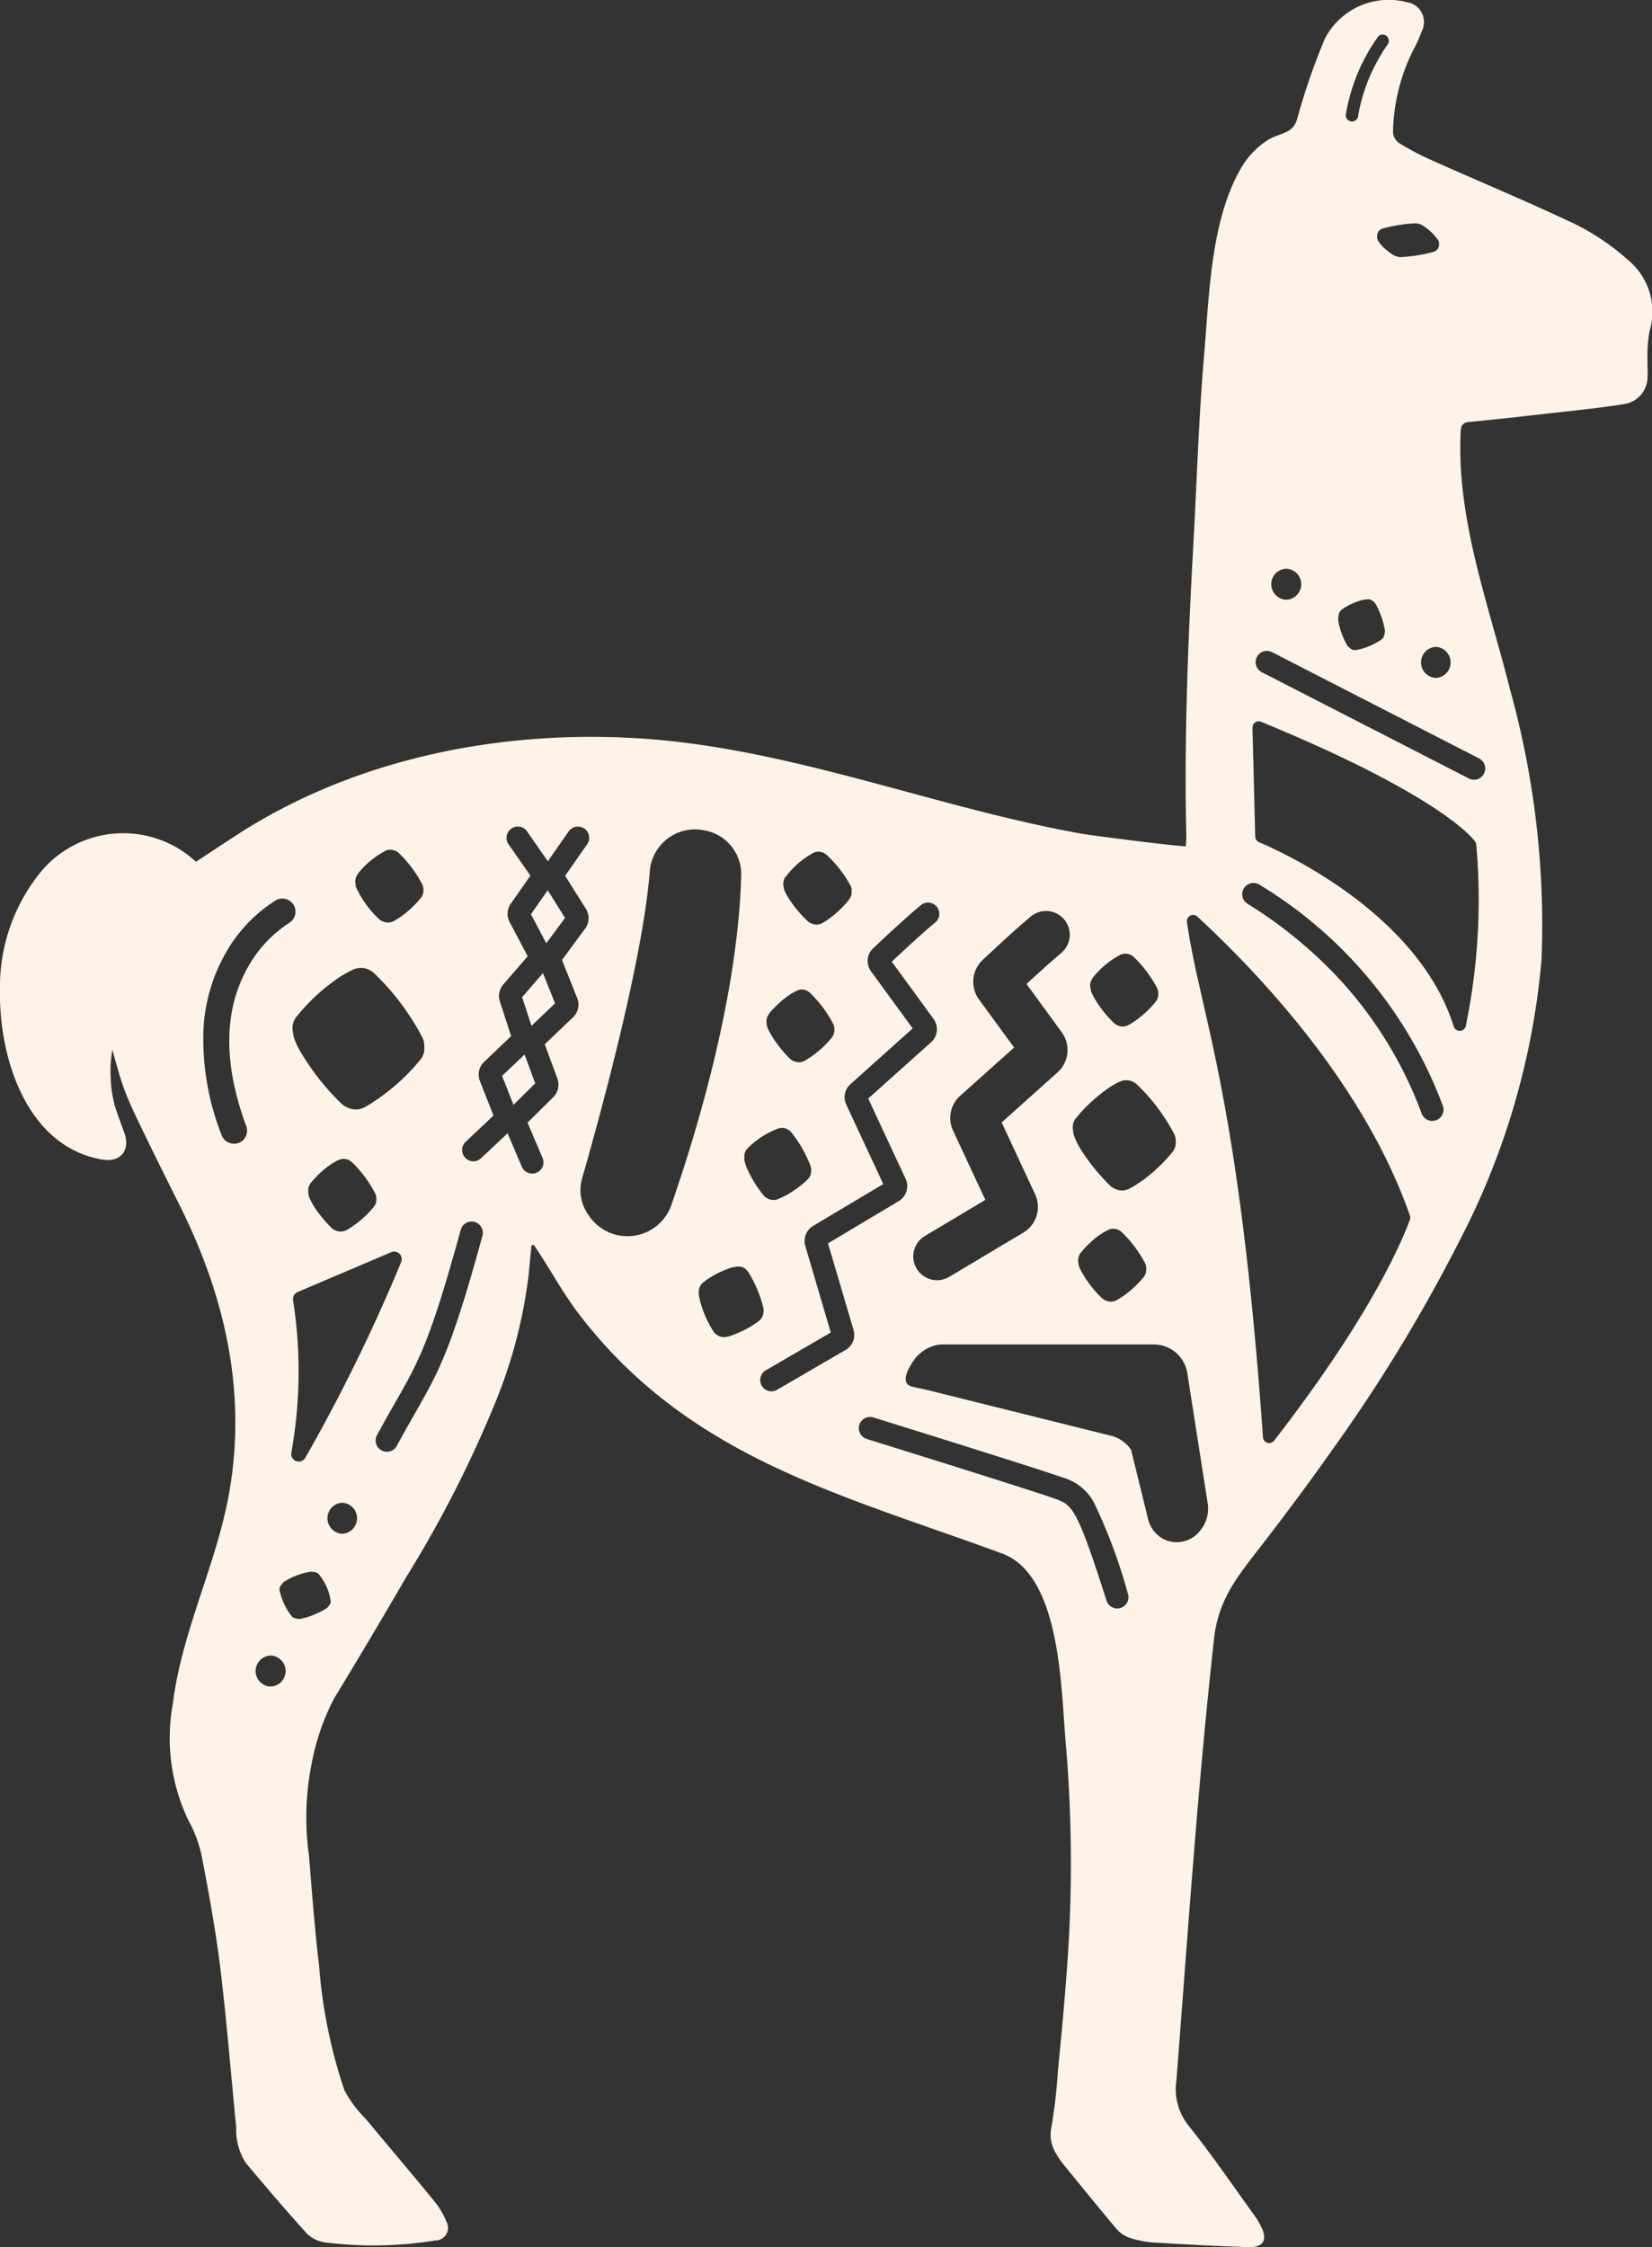 <svg xmlns="http://www.w3.org/2000/svg" xmlns:xlink="http://www.w3.org/1999/xlink" width="93.482" height="127.106" viewBox="0 0 93.482 127.106">
  <rect x="0" y="0" width="93.482" height="127.106" fill="#333333" stroke="none"/>
  <defs>
    <clipPath id="clip-path">
      <rect id="Rectangle_2311" data-name="Rectangle 2311" width="93.482" height="127.106" fill="#fff3e9"/>
    </clipPath>
  </defs>
  <g id="Group_36018" data-name="Group 36018" transform="translate(0 0)">
    <path id="Path_17773" data-name="Path 17773" d="M18.646,32.609l.868,1.644,1.062-1.436-.981-1.566Z" transform="translate(11.398 19.104)" fill="#fff3e9"/>
    <g id="Group_35767" data-name="Group 35767" transform="translate(0 0)">
      <g id="Group_35766" data-name="Group 35766" clip-path="url(#clip-path)">
        <path id="Path_17774" data-name="Path 17774" d="M93.321,18.8a3.794,3.794,0,0,0-1.207-4.106,13.729,13.729,0,0,0-2.875-1.966c-2.71-1.289-5.486-2.441-8.227-3.666a15.207,15.207,0,0,1-1.869-.986.818.818,0,0,1-.316-.633,10.808,10.808,0,0,1,1.112-4.547,8.11,8.11,0,0,0,.509-1.118,1.139,1.139,0,0,0-.859-1.66A4.067,4.067,0,0,0,74.965,2.2,37.423,37.423,0,0,0,73.387,6.78c-.24.794-.976.74-1.6,1.113A4.634,4.634,0,0,0,70.16,9.632C68.507,12.575,68.426,16.706,68.144,20c-.313,3.632-.421,7.275-.622,10.91-.3,5.445-.52,10.9-.392,16.353,0,.156-.014.316-.027.593,0,.087-5.361-.6-5.9-.7-8.448-1.51-16.551-4.885-25.177-5.4-7.849-.466-16.039,1.181-22.684,5.509-.751.488-1.5.985-2.249,1.479-.151-.126-.288-.245-.427-.359a6.064,6.064,0,0,0-8.353.927A10.272,10.272,0,0,0,0,55.99c-.073,3.785,1.481,8.875,5.8,9.6,1.026.172,1.577-.524,1.242-1.49-.166-.48-.354-.952-.509-1.436a6.564,6.564,0,0,1-.267-1.658,6.775,6.775,0,0,1,.093-1.626c.23.806.432,1.623.735,2.4.3.765.657,1.5,1.017,2.24q1,2.052,2.022,4.088c2.556,5.1,3.828,10.483,2.86,16.189-.7,4.122-2.686,7.871-3.21,12.054a10.789,10.789,0,0,0,.857,6.571,7.493,7.493,0,0,1,.765,2.011c.408,2.125.8,4.255,1.063,6.4.364,3,.6,6.01.9,9.017a3.419,3.419,0,0,0,.553,2.008c1.141,1.353,2.285,2.705,3.477,4.014a1.87,1.87,0,0,0,1.052.474,22.128,22.128,0,0,0,6.181-.116.719.719,0,0,0,.622-1.081,4.308,4.308,0,0,0-.67-1.134c-1.279-1.565-2.591-3.1-3.877-4.655a6.688,6.688,0,0,1-1.22-1.635,28.834,28.834,0,0,1-1.432-7.064c-.248-2.051-.4-4.117-.566-6.176a15.5,15.5,0,0,1,.158-5.287,13.231,13.231,0,0,1,1.271-3.648q2.062-3.386,4.051-6.814a66.461,66.461,0,0,0,5-9.758,27.889,27.889,0,0,0,1.943-7.34c.052-.562.108-1.13.163-1.7.047-.006.093-.01.139-.016.108.163.216.322.322.485.748,1.159,1.42,2.375,2.257,3.464,6.223,8.1,14.819,10.158,23.912,13.5,3.387,1.246,3.334,7.878,3.611,10.807a79.7,79.7,0,0,1,.021,13.184c-.131,1.768-.3,3.534-.474,5.3A29.7,29.7,0,0,1,59.5,120.3a2.014,2.014,0,0,0,.271,1.531,4.193,4.193,0,0,0,.324.493c1.017,1.247,2.03,2.5,3.068,3.729a1.744,1.744,0,0,0,.751.524,5.655,5.655,0,0,0,1.4.269c1.769.108,3.538.2,5.311.258.885.029,1.125-.408.72-1.194a4.371,4.371,0,0,0-.327-.549c-1.252-1.731-2.452-3.5-3.788-5.163a3.288,3.288,0,0,1-.661-2.512c.648-8.326,1.208-16.667,2.127-24.972.251-2.293,1.36-3.575,2.726-5.346,1.389-1.8,2.751-3.629,4.062-5.49a90.849,90.849,0,0,0,7.08-11.647,42.3,42.3,0,0,0,4.668-15.965,49.712,49.712,0,0,0-1.8-15.324c-1.192-4.758-3.005-9.5-2.781-14.481.016-.348.077-.549.467-.59q2.228-.222,4.454-.479c1.434-.164,2.871-.3,4.294-.53a1.554,1.554,0,0,0,1.363-1.577c.026-.295-.013-.593,0-.886a7.987,7.987,0,0,1,.1-1.6M81.249,38.346a.879.879,0,0,1,0-1.756.879.879,0,0,1,0,1.756M80.021,12.634c.031,0,.061,0,.089,0a.352.352,0,0,1,.058,0l.015,0,.044.01.113.032.013,0,.04.016.05.024a3.061,3.061,0,0,1,.93.856l0,0,.006.008.021.042.006.016a.319.319,0,0,1,.015.042l0,.015.008.044,0,.018,0,.044v.019l0,.026,0,.026,0,.023-.008.034,0,.016c0,.016-.011.034-.018.05l0,.008a.452.452,0,0,1-.227.224l0,0-.024.006-.021.01h0c-.192.055-.453.118-.738.169-.153.029-.313.053-.472.077l-.027,0-.027,0c-.2.026-.4.045-.578.053h-.023a.333.333,0,0,1-.056,0h-.01l-.024,0a.178.178,0,0,1-.042-.011l-.031-.01-.131-.04-.018,0-.023-.008-.014-.008-.031-.016-.013-.006c-.168-.1-.817-.549-.936-.939l0-.016a.451.451,0,0,1,0-.218l0-.019,0-.006a.452.452,0,0,1,.25-.3l.013,0,.04-.016h0c.14-.044.327-.09.533-.132l.013,0h0a7.618,7.618,0,0,1,1.244-.161M78,2.048a.354.354,0,0,1,.5.5A10.05,10.05,0,0,0,76.86,6.5a.354.354,0,1,1-.707,0A10.5,10.5,0,0,1,78,2.048M75.737,34.9l.029-.174a.366.366,0,0,1,.127-.214L75.9,34.5a2.974,2.974,0,0,1,.417-.261l.037-.019.068-.034.089-.04.019-.008a3.3,3.3,0,0,1,.308-.122l.029-.011.034-.011a1.608,1.608,0,0,1,.567-.093.349.349,0,0,1,.187.073l.023.018.068.053a.369.369,0,0,1,.085.1,4.56,4.56,0,0,1,.538,1.518.37.37,0,0,1,0,.073.33.33,0,0,1-.011.068l-.039.156a.369.369,0,0,1-.132.2,3.569,3.569,0,0,1-.664.372l-.029.011-.008,0a3.051,3.051,0,0,1-.79.23h-.039a.374.374,0,0,1-.227-.079l-.124-.106a.369.369,0,0,1-.077-.089,4.562,4.562,0,0,1-.474-1.233,1.651,1.651,0,0,1-.032-.306.229.229,0,0,1,.006-.058m-2.944-2.734a.878.878,0,0,1,0,1.755.878.878,0,0,1,0-1.755M61.816,55.326a5,5,0,0,1,1.561-1.31l.05-.023a.661.661,0,0,1,.432-.026l.023.006.035.011,0,0h0l.018.006.04.018.026.013.029.016.023.016.031.021.008,0a.407.407,0,0,1,.04.034c.063.055.131.121.2.193a7.12,7.12,0,0,1,1.015,1.35c.044.076.085.153.124.23l.008.018a.631.631,0,0,1,.056.182c0,.023.006.047.008.069l0,.035,0,.015v0a.684.684,0,0,1-.145.462c-.071.089-.156.187-.253.29a5.775,5.775,0,0,1-1.07.9c-.074.047-.15.09-.224.131a.676.676,0,0,1-.314.077c-.019,0-.039,0-.058,0a.623.623,0,0,1-.2-.047L63.247,58l-.034-.016a.626.626,0,0,1-.174-.118c-.064-.06-.143-.139-.23-.23l0,0,0,0a6.68,6.68,0,0,1-.9-1.207,2.188,2.188,0,0,1-.169-.372l-.008-.027a.207.207,0,0,1-.01-.034c0-.021-.01-.044-.013-.066v0l-.013-.1a.673.673,0,0,1,.129-.5m-.941,7.928a5.462,5.462,0,0,1,.356-.424,9.2,9.2,0,0,1,1.339-1.184l.042-.031.037-.026a4.157,4.157,0,0,1,.744-.427.4.4,0,0,1,.047-.018.882.882,0,0,1,.529-.011c.019.006.039.011.058.019l.023.01a.868.868,0,0,1,.211.118l.05.042c.018.016.037.034.055.053a10.835,10.835,0,0,1,2.066,2.759.787.787,0,0,1,.058.148l.006.019.006.031a.8.8,0,0,1,.023.151l0,.085,0,0v.081l0,.013a.878.878,0,0,1-.187.5,9.353,9.353,0,0,1-1.65,1.573l-.082.061-.008,0a6.321,6.321,0,0,1-.7.438.881.881,0,0,1-.1.043.842.842,0,0,1-.309.056.873.873,0,0,1-.335-.064l-.061-.026a.867.867,0,0,1-.272-.172,11.51,11.51,0,0,1-1.537-1.851,4.629,4.629,0,0,1-.525-1,.98.98,0,0,1-.034-.143l0-.024-.023-.166a.838.838,0,0,1-.006-.168v0c0-.023,0-.045.006-.068l0-.018a.84.84,0,0,1,.148-.364l.016-.023m.142,7.932c0-.018.006-.034.011-.052l0-.011a.667.667,0,0,1,.074-.174l0-.006.023-.034.014-.021v0a4.7,4.7,0,0,1,.5-.546l.026-.024.029-.027a4.107,4.107,0,0,1,1.052-.736.612.612,0,0,1,.129-.035.688.688,0,0,1,.364.029.243.243,0,0,1,.042.019.662.662,0,0,1,.177.113,6.939,6.939,0,0,1,1.275,1.656c.021.04.042.077.061.116a.757.757,0,0,1,.044.108l.006.023,0,.023a.546.546,0,0,1,.018.114v0l0,.053v.021a.715.715,0,0,1-.015.166l0,.011a.368.368,0,0,1-.013.045.655.655,0,0,1-.114.218,5.706,5.706,0,0,1-.67.693,4.817,4.817,0,0,1-.827.6l-.05.026a.671.671,0,0,1-.314.077.635.635,0,0,1-.237-.044l-.019-.006h0l-.037-.015-.032-.014a.566.566,0,0,1-.129-.079l-.048-.04-.016-.015A6.2,6.2,0,0,1,61.1,71.737c-.016-.042-.032-.082-.045-.121l0-.008a.512.512,0,0,1-.016-.053c0-.021-.01-.042-.013-.064l-.006-.063-.006-.044c0-.023,0-.045-.006-.068a.71.71,0,0,1,.008-.131M54.34,61.977l3.045-2.726L55.4,56.538a1.7,1.7,0,0,1,.206-2.24c.522-.488,1.83-1.711,2.709-2.444a1.344,1.344,0,1,1,1.724,2.062c-.572.479-1.357,1.192-1.95,1.743l1.992,2.73a1.7,1.7,0,0,1-.238,2.269L56.681,63.49l1.892,4.059a1.691,1.691,0,0,1-.669,2.174l-4.189,2.5a1.345,1.345,0,0,1-1.378-2.311l3.421-2.042-1.824-3.914a1.685,1.685,0,0,1,.406-1.982M44.463,49.591a4.914,4.914,0,0,1,1.56-1.349l.027-.013.058-.023a.677.677,0,0,1,.433.008.7.7,0,0,1,.155.079l.013.006.018.016.032.023.077.069a6.987,6.987,0,0,1,1.292,1.685.624.624,0,0,1,.064.179l0,.016,0,.031,0,.039v.016l0,.04c0,.019,0,.04,0,.06a.672.672,0,0,1-.137.4l0,0h0a5.656,5.656,0,0,1-1.413,1.278l-.011.008c-.032.018-.066.037-.1.058a.693.693,0,0,1-.57.035l-.039-.013c-.014-.008-.031-.013-.045-.023l-.013,0-.014-.008-.04-.023-.023-.018-.029-.018-.019-.018-.027-.023a6.67,6.67,0,0,1-1.194-1.479,2.136,2.136,0,0,1-.145-.313l-.008-.023-.011-.042-.006-.034-.006-.031,0-.026-.011-.076a.685.685,0,0,1,.024-.308.676.676,0,0,1,.1-.192M43.5,57.359a4.065,4.065,0,0,1,.359-.4,5.47,5.47,0,0,1,.72-.619l.019-.016.092-.063.039-.024.071-.045.04-.024.068-.04.021-.008a1.252,1.252,0,0,1,.182-.089A.431.431,0,0,1,45.17,56a.68.68,0,0,1,.427.011l0,0h0a.7.7,0,0,1,.1.052l.01,0,.021.014.034.021v0c.016.011.032.026.047.037a4.475,4.475,0,0,1,.322.327,7.015,7.015,0,0,1,1.018,1.449.706.706,0,0,1,.061.187l0,.011,0,.021.006.048v0l0,.027,0,.023v.019a.672.672,0,0,1-.145.441,5.511,5.511,0,0,1-1.547,1.318.659.659,0,0,1-.314.079.737.737,0,0,1-.256-.048l-.04-.018-.027-.013-.031-.013L44.859,60l-.037-.021a.638.638,0,0,1-.1-.076A6.439,6.439,0,0,1,43.5,58.287a2.017,2.017,0,0,1-.082-.2v0a.6.6,0,0,1-.029-.127l-.015-.1c0-.023,0-.042,0-.064a.664.664,0,0,1,.089-.361.763.763,0,0,1,.045-.071m-1.2,7.586a4.869,4.869,0,0,1,1.76-1.13.68.68,0,0,1,.458.037l.031.015.019.013a.576.576,0,0,1,.14.1l0,0a.474.474,0,0,1,.04.04l.071.085.06.074,0,.008a5.951,5.951,0,0,1,.437.643l.026.044c.013.023.026.042.037.063l.06.106,0,0a6.985,6.985,0,0,1,.314.643l.013.031.039.09c.018.045.034.089.05.132a.666.666,0,0,1,.039.277l0,.039,0,.015v0a.665.665,0,0,1-.2.438,5.272,5.272,0,0,1-.707.578,4.791,4.791,0,0,1-.988.541c-.029.011-.058.019-.087.029a.705.705,0,0,1-.483-.068l-.026-.018-.01,0-.019-.011a.693.693,0,0,1-.171-.145c-.039-.045-.084-.1-.131-.164a6.835,6.835,0,0,1-.828-1.41,2.422,2.422,0,0,1-.122-.388.4.4,0,0,1-.01-.061v0c0-.023,0-.042,0-.056v-.113c0-.021,0-.04,0-.058s0-.04.006-.06a.671.671,0,0,1,.139-.313l.008-.011.034-.037M20.23,49.445h0l0,0a4.916,4.916,0,0,1,1.61-1.333.656.656,0,0,1,.491,0,.293.293,0,0,1,.048.018l.01,0a.6.6,0,0,1,.16.106,5.636,5.636,0,0,1,.527.561,6.9,6.9,0,0,1,.812,1.213.688.688,0,0,1,.073.267v0l0,.053v.061l0,.011a.672.672,0,0,1-.142.385l0,0-.021.026a5.973,5.973,0,0,1-.86.846,4.479,4.479,0,0,1-.638.43l-.027.016v0a.7.7,0,0,1-.314.077h-.006c-.019,0-.04,0-.06,0h0a.647.647,0,0,1-.189-.047l-.039-.014-.047-.023-.01,0-.006,0-.047-.026a.769.769,0,0,1-.1-.077,5.843,5.843,0,0,1-1.31-1.814l-.011-.04-.006-.023,0-.026-.006-.039,0-.027-.011-.077a.677.677,0,0,1,.127-.493l0,0m-.849,5.712a4.714,4.714,0,0,1,.648-.345,1.034,1.034,0,0,1,.151-.048,1.075,1.075,0,0,1,.511.01c.032.01.064.018.1.029l.058.027a1.021,1.021,0,0,1,.277.174,13.694,13.694,0,0,1,1.911,2.246,12.987,12.987,0,0,1,.857,1.424c.01.019.018.04.026.06l.018.042.013.037c.006.023.015.042.019.064s.01.04.015.061l.008.044a.307.307,0,0,1,0,.04c0,.023.006.047.008.069l0,.05,0,.063h0a1.058,1.058,0,0,1,0,.161l0,.031,0,.018a1.241,1.241,0,0,1-.037.171,1.106,1.106,0,0,1-.176.334,11.733,11.733,0,0,1-2.952,2.58l-.226.127a1.057,1.057,0,0,1-.881.04l-.081-.034-.047-.021a.852.852,0,0,1-.2-.122l-.013-.01c-.021-.018-.042-.032-.061-.052-.055-.052-.114-.11-.179-.172a14.18,14.18,0,0,1-2.225-2.9,4.253,4.253,0,0,1-.284-.635.943.943,0,0,1-.039-.158l-.006-.042L16.56,58.3a1.042,1.042,0,0,1,.2-.769,11.058,11.058,0,0,1,2.623-2.373M16.587,73.569a.432.432,0,0,1,.238-.479l5.3-2.256a.428.428,0,0,1,.574.556,96.868,96.868,0,0,1-5.43,11.078.427.427,0,0,1-.781-.314,26.041,26.041,0,0,0,.1-8.585m4.624-5.408,0,.006a.721.721,0,0,1-.063.1A5.614,5.614,0,0,1,19.6,69.584a1.068,1.068,0,0,1-.1.039.652.652,0,0,1-.214.037.622.622,0,0,1-.171-.023l-.024,0-.008,0-.053-.019-.039-.016a.23.23,0,0,1-.045-.021l-.011,0-.018-.01-.035-.019a.786.786,0,0,1-.1-.077,6.887,6.887,0,0,1-.7-.79l-.006-.008a.315.315,0,0,1-.027-.037,3.865,3.865,0,0,1-.574-.98l0-.008c0-.015-.006-.027-.01-.039l-.006-.021,0-.021-.008-.04,0-.042-.008-.06,0-.04a.682.682,0,0,1,.064-.35l0,0a.719.719,0,0,1,.064-.106,5.42,5.42,0,0,1,1.271-1.152l.027-.018.008,0a2.305,2.305,0,0,1,.3-.158.58.58,0,0,1,.118-.034.623.623,0,0,1,.3,0l.011,0,.018,0,.042.015a.668.668,0,0,1,.127.063.55.55,0,0,1,.1.069c.026.023.053.048.081.076l.066.066.008.006a6.575,6.575,0,0,1,.512.588l.029.037c.016.019.031.042.045.061s.047.061.071.092l0,.008c.137.19.269.392.388.6l.034.058.031.056c.024.042.047.087.068.129a.631.631,0,0,1,.069.235l0,.035,0,.013,0,.035a.43.43,0,0,1,0,.064.682.682,0,0,1-.077.3M13.5,64.646a.727.727,0,0,1-.258.047.741.741,0,0,1-.7-.485,14.746,14.746,0,0,1-1.026-6.036,9.7,9.7,0,0,1,1.191-4.152,8.392,8.392,0,0,1,2.908-3.1.743.743,0,0,1,.725,1.3,7.052,7.052,0,0,0-2.373,2.6c-1.313,2.4-1.324,5.39-.032,8.877a.74.74,0,0,1-.438.954m1.816,30.747a.878.878,0,0,1,0-1.755.878.878,0,0,1,0,1.755m3.329-4.62-.068.1a.386.386,0,0,1-.089.089c-.073.048-.16.1-.258.153l-.034.019,0,0c-.111.056-.234.114-.364.169a4.379,4.379,0,0,1-.833.261.321.321,0,0,1-.068.006.368.368,0,0,1-.073-.006l-.156-.034a.351.351,0,0,1-.2-.122l0,0a3.642,3.642,0,0,1-.68-1.46.358.358,0,0,1,.068-.269l.04-.053.056-.076a.406.406,0,0,1,.085-.081,3.936,3.936,0,0,1,1.516-.574c.019,0,.039,0,.058,0l.176.023a.387.387,0,0,1,.219.118,3.015,3.015,0,0,1,.678,1.55.333.333,0,0,1-.064.19m.715-4.025a.879.879,0,0,1,0-1.756.879.879,0,0,1,0,1.756M27.3,69.9c-1.768,6.457-2.457,7.663-3.83,10.066-.293.514-.627,1.1-1.007,1.8a.637.637,0,1,1-1.12-.606c.387-.715.723-1.305,1.022-1.826,1.32-2.309,1.982-3.469,3.706-9.771A.637.637,0,1,1,27.3,69.9m5.356-13.461a1,1,0,0,1-.287,1.157l-1.545,1.474L31.54,61a1.006,1.006,0,0,1-.235,1.062L29.851,63.5l.851,1.995a.636.636,0,0,1-.335.835.6.6,0,0,1-.25.052A.638.638,0,0,1,29.531,66l-.809-1.9-1.5,1.413a.635.635,0,0,1-.9-.027.638.638,0,0,1,.027-.9L27.926,63.1l-.767-1.943a1,1,0,0,1,.242-1.1l1.524-1.449-.638-1.955a1.01,1.01,0,0,1,.195-.97l1.379-1.592-1.02-1.93a1,1,0,0,1,.064-1.044l1.11-1.589-1.237-1.772a.637.637,0,1,1,1.044-.732L31,48.718l1.181-1.693a.637.637,0,0,1,1.044.732l-1.246,1.78L33.151,51.4a1,1,0,0,1-.044,1.131L31.8,54.3ZM33.35,68.8c-.034-.05-.066-.1-.1-.147a2.409,2.409,0,0,1-.311-2c.86-2.986,3.45-12.294,3.835-17.426a2.567,2.567,0,0,1,3.023-2.27,2.519,2.519,0,0,1,2.146,2.449v.053c-.066,3.041-.7,9.294-3.973,18.76a2.632,2.632,0,0,1-4.621.58m9.6,5.917a5.725,5.725,0,0,1-1.642.852c-.06.018-.121.035-.18.05l-.027,0a.629.629,0,0,1-.134.015.675.675,0,0,1-.393-.126l-.006,0v0h0l-.031-.023-.026-.021a.628.628,0,0,1-.069-.061l0,0a.624.624,0,0,1-.074-.1,5.821,5.821,0,0,1-.83-2.077v-.016a.543.543,0,0,1,0-.089l0-.029,0-.019.008-.082.01-.052a.627.627,0,0,1,.071-.2l.006-.013.027-.045.029-.039.011-.013c.01-.013.021-.023.034-.037l.01-.01.024-.021a.084.084,0,0,1,.026-.023,5.163,5.163,0,0,1,1.036-.622l.008,0c.04-.019.081-.039.121-.055l.058-.024.069-.029.092-.034.035-.013.1-.035.019-.006a1.024,1.024,0,0,1,.11-.031l.01,0,.09-.023.024,0,.052-.01c.019,0,.039-.008.056-.01h0l.058-.006h.006l.031,0,.013,0a.452.452,0,0,1,.081.006l.019,0c.024,0,.048.01.071.016l.019,0a.7.7,0,0,1,.081.032l.016.008q.039.019.077.044l0,0h0l.035.029.014.01a.609.609,0,0,1,.079.079l.011.011.01.013.029.037c.055.081.113.176.172.282a7.046,7.046,0,0,1,.7,1.766l.006.035a.676.676,0,0,1,.006.18c0,.021,0,.042-.008.063l-.01.053,0,.015a.664.664,0,0,1-.247.4m4.9,1.644-3.867,2.249a.634.634,0,0,1-.87-.23.637.637,0,0,1,.229-.87l3.677-2.138-1.442-4.9a.99.99,0,0,1,.443-1.13l3.97-2.369-2.095-4.494a.982.982,0,0,1,.238-1.155l3.521-3.155-2.359-3.231a.989.989,0,0,1,.121-1.3c.516-.488,1.811-1.7,2.676-2.419a.637.637,0,1,1,.817.976c-.752.627-1.851,1.647-2.438,2.2l2.362,3.237a.987.987,0,0,1-.139,1.321l-3.556,3.184,2.114,4.534a.993.993,0,0,1-.39,1.271l-4,2.386L48.3,75.227a.988.988,0,0,1-.453,1.134m15.567,14.59a.67.67,0,0,1-.193.029.634.634,0,0,1-.606-.443c-1.7-5.322-1.937-5.409-2.933-5.77-1.254-.458-10.541-3.345-10.635-3.374a.637.637,0,0,1,.379-1.217c.383.119,9.41,2.926,10.691,3.393a2.874,2.874,0,0,1,1.822,1.494,30.521,30.521,0,0,1,1.888,5.087.639.639,0,0,1-.414.8m4.513-4.392a1.663,1.663,0,0,1-1.979.546,1.729,1.729,0,0,1-.983-1.188l-.959-3.907a1.927,1.927,0,0,0-1.171-.807l-10.4-2.589c-.279-.064-.562-.113-.838-.185-.625-.163-.25-.917-.027-1.265a2.167,2.167,0,0,1,1.6-1.112c.056,0,.113-.006.168-.006H65.286a1.925,1.925,0,0,1,1.909,1.679l1.154,7.365a1.931,1.931,0,0,1-.422,1.47M79.781,69C79,71.076,76.951,75.227,72.1,81.487a.354.354,0,0,1-.633-.192c-1.358-19.4-3.54-23.867-4.3-29.137a.353.353,0,0,1,.59-.311c2.335,2.17,9.2,8.782,12.025,16.912a.352.352,0,0,1,0,.24m1.489-5.635a.68.68,0,0,1-.222.039.638.638,0,0,1-.6-.414,22.952,22.952,0,0,0-4.6-7.546,25.073,25.073,0,0,0-5.269-4.33.637.637,0,0,1,.675-1.08,24.743,24.743,0,0,1,10.39,12.51.639.639,0,0,1-.374.82m1.674-5.324a.354.354,0,0,1-.682.023c-1.993-6.358-9.65-9.847-11.018-10.424a.355.355,0,0,1-.214-.317l-.158-6.16a.353.353,0,0,1,.488-.334c9.346,3.84,11.737,6.245,12.115,6.784a.355.355,0,0,1,.061.151,35.4,35.4,0,0,1-.593,10.277M83.7,42.9a.638.638,0,0,1-.292,1.205.609.609,0,0,1-.29-.073L71.4,38.022a.637.637,0,0,1,.582-1.134Z" transform="translate(0 0)" fill="#fff3e9"/>
        <path id="Path_17775" data-name="Path 17775" d="M17.631,38.226l.648,1.639,1.228-1.217-.6-1.631Z" transform="translate(10.778 22.63)" fill="#fff3e9"/>
        <path id="Path_17776" data-name="Path 17776" d="M18.336,35.522l.53,1.621L20.2,35.87l-.685-1.711Z" transform="translate(11.209 20.882)" fill="#fff3e9"/>
      </g>
    </g>
  </g>
</svg>
